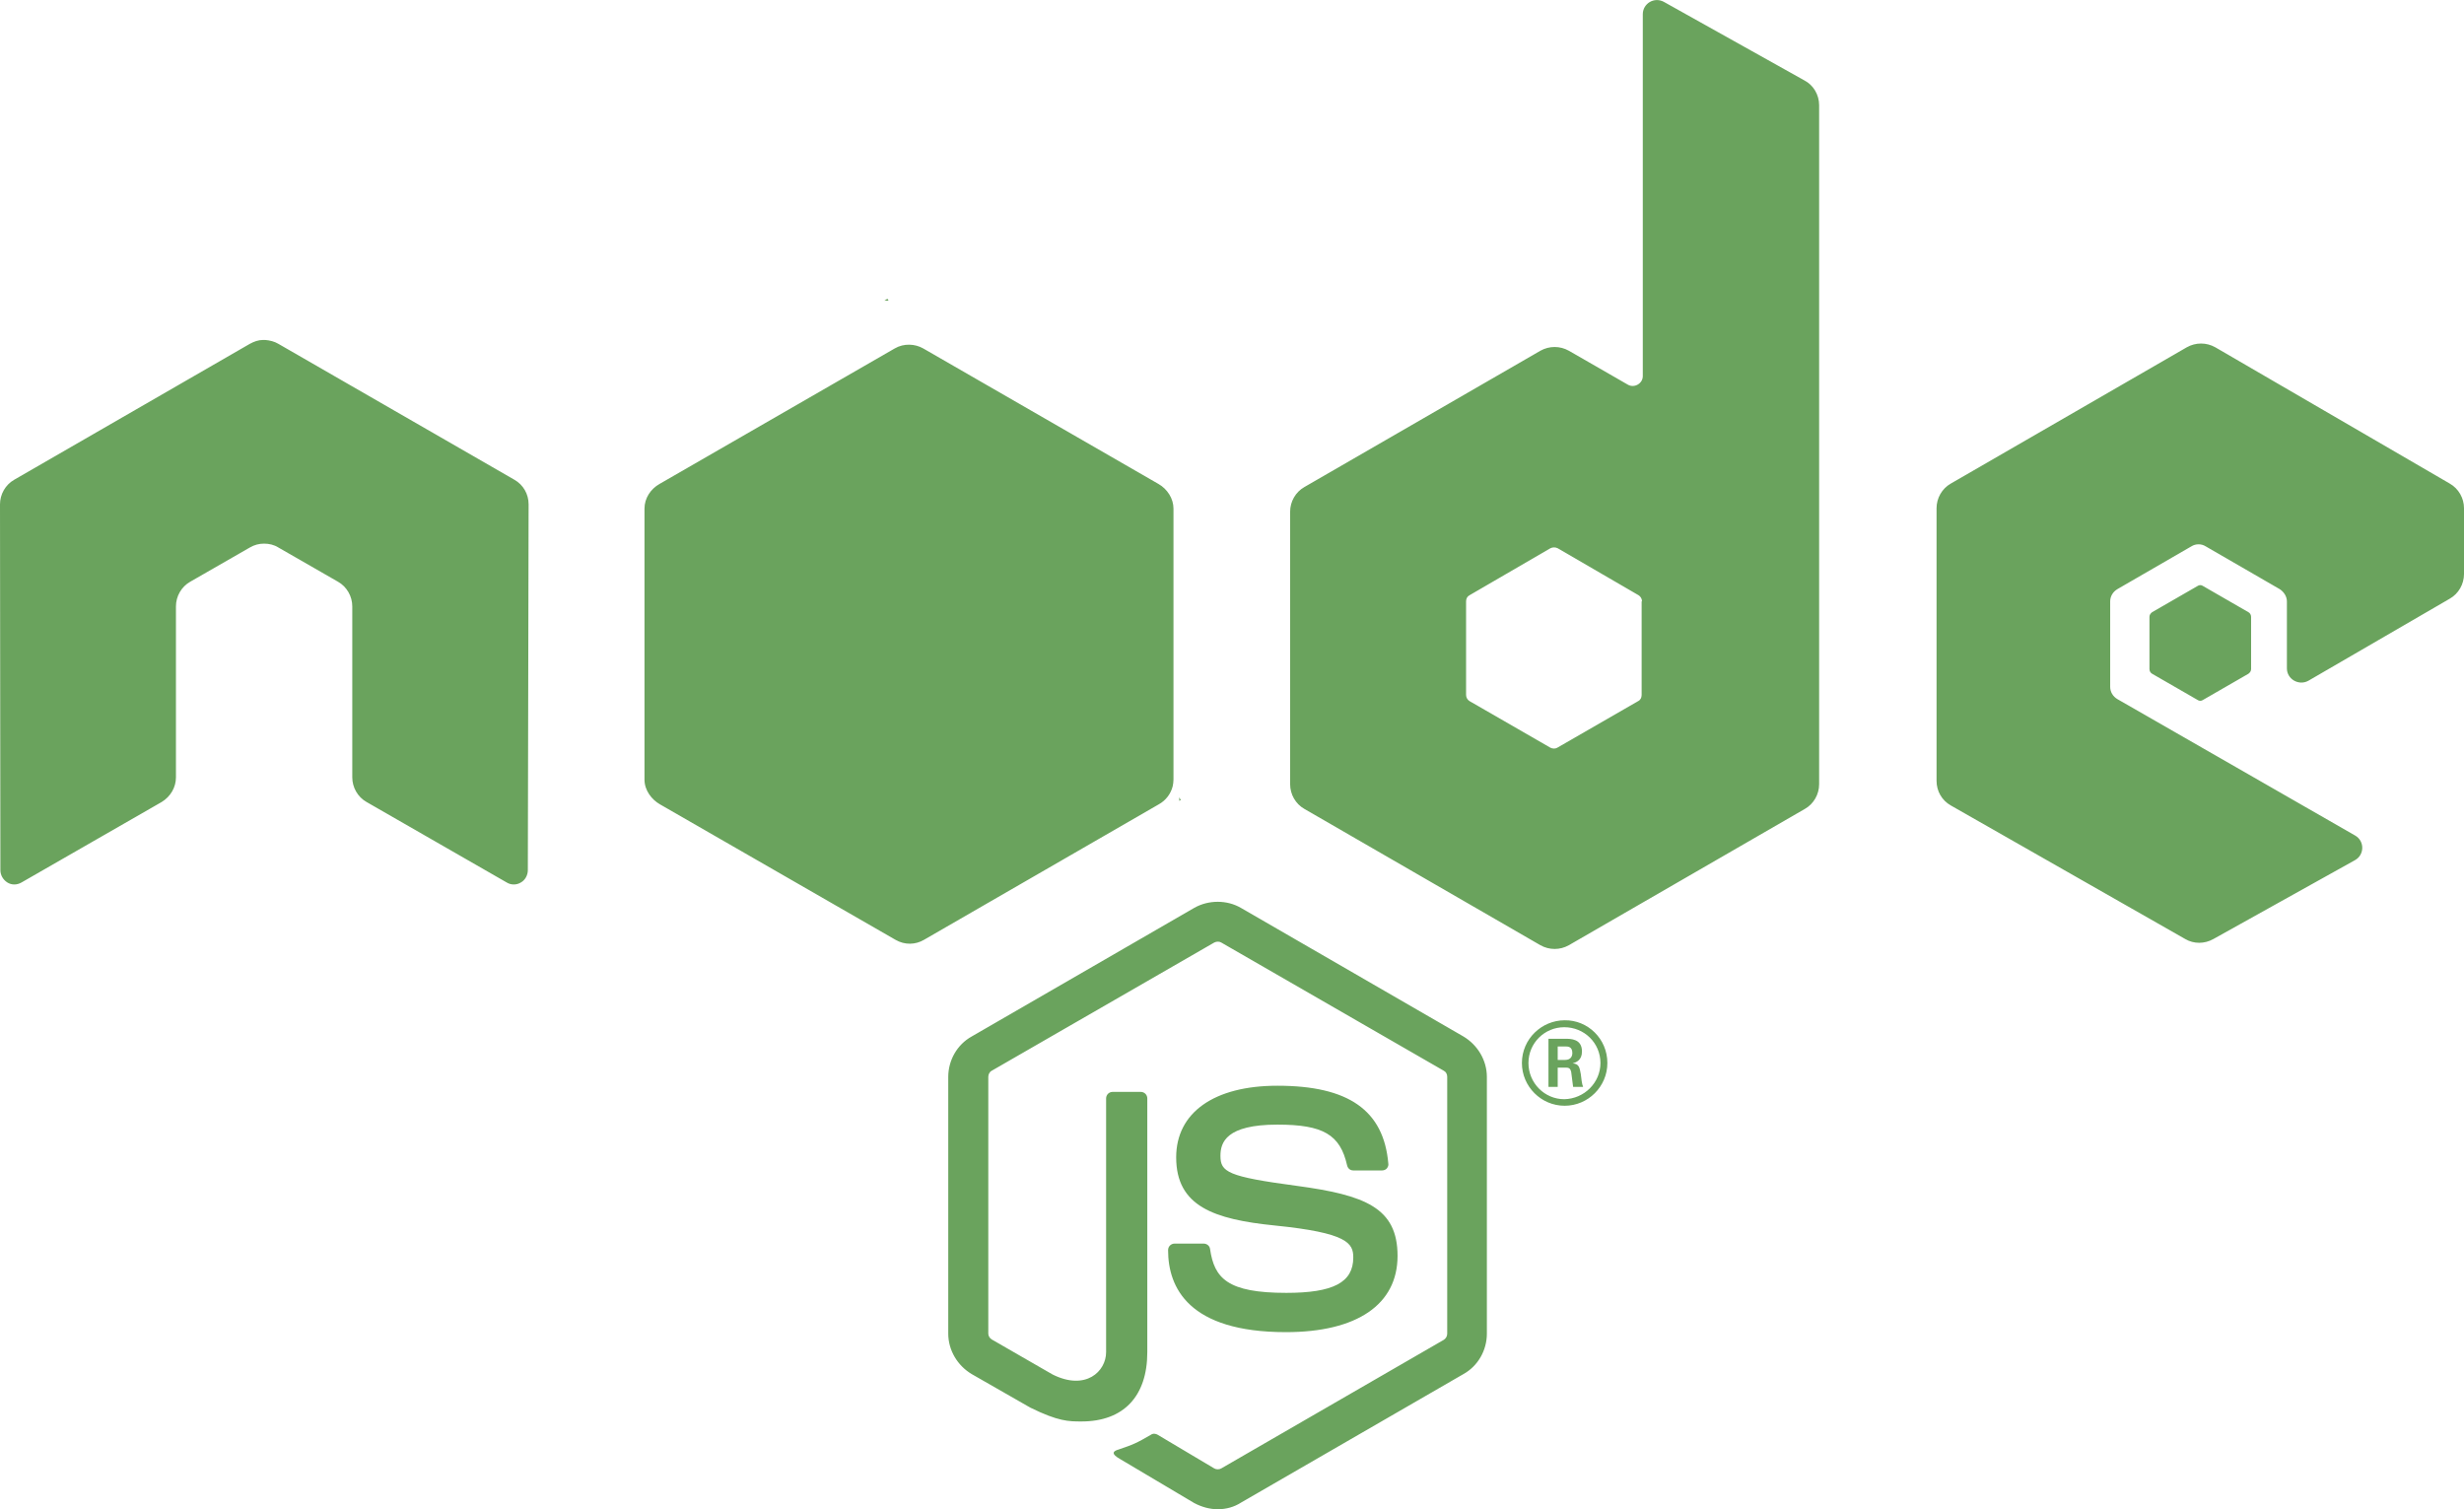 <?xml version="1.0" encoding="UTF-8"?>
<svg width="640px" height="392px" viewBox="0 0 640 392" version="1.1" xmlns="http://www.w3.org/2000/svg" xmlns:xlink="http://www.w3.org/1999/xlink">
    <!-- Generator: Sketch 54 (76480) - https://sketchapp.com -->
    <title>Shape</title>
    <desc>Created with Sketch.</desc>
    <g id="Page-1" stroke="none" stroke-width="1" fill="none" fill-rule="evenodd">
        <g id="node" fill="#6AA35D" fill-rule="nonzero">
            <path d="M316.3,392 C314.2,392 312.1,391.4 310.2,390.4 L291,379 C288.1,377.4 289.5,376.8 290.5,376.5 C294.3,375.2 295.1,374.9 299.2,372.5 C299.6,372.3 300.2,372.4 300.6,372.6 L315.4,381.4 C315.9,381.7 316.7,381.7 317.2,381.4 L375,348 C375.5,347.7 375.9,347.1 375.9,346.4 L375.9,279.7 C375.9,279 375.6,278.4 375,278.1 L317.2,244.8 C316.7,244.5 316,244.5 315.4,244.8 L257.6,278.1 C257,278.4 256.7,279.1 256.7,279.7 L256.7,346.4 C256.7,347 257.1,347.6 257.6,347.9 L273.4,357 C282,361.3 287.3,356.2 287.3,351.2 L287.3,285.3 C287.3,284.4 288,283.6 289,283.6 L296.3,283.6 C297.2,283.6 298,284.3 298,285.3 L298,351.2 C298,362.7 291.8,369.2 280.9,369.2 C277.6,369.2 274.9,369.2 267.6,365.6 L252.4,356.9 C248.7,354.7 246.3,350.7 246.3,346.4 L246.3,279.7 C246.3,275.4 248.6,271.3 252.4,269.2 L310.2,235.8 C313.9,233.7 318.7,233.7 322.3,235.8 L380.1,269.2 C383.8,271.4 386.2,275.4 386.2,279.7 L386.2,346.4 C386.2,350.7 383.9,354.8 380.1,356.9 L322.3,390.3 C320.6,391.4 318.5,392 316.3,392 L316.3,392 Z M363,326.2 C363,313.7 354.6,310.4 336.8,308 C318.8,305.6 317,304.4 317,300.2 C317,296.7 318.5,292.1 331.8,292.1 C343.7,292.1 348.1,294.7 349.9,302.7 C350.1,303.5 350.7,304 351.5,304 L359,304 C359.5,304 359.9,303.8 360.2,303.5 C360.5,303.1 360.7,302.7 360.6,302.2 C359.4,288.4 350.3,282 331.8,282 C315.3,282 305.5,289 305.5,300.6 C305.5,313.3 315.3,316.7 331.1,318.3 C350,320.2 351.5,322.9 351.5,326.6 C351.5,333.1 346.3,335.8 334.1,335.8 C318.8,335.8 315.4,332 314.3,324.4 C314.2,323.6 313.5,323 312.6,323 L305.1,323 C304.2,323 303.4,323.7 303.4,324.7 C303.4,334.4 308.7,346 334,346 C352.5,346 363,338.8 363,326.2 L363,326.2 Z M417.5,276.1 C417.5,282.2 412.5,287.2 406.4,287.2 C400.3,287.2 395.3,282.2 395.3,276.1 C395.3,269.8 400.5,265 406.4,265 C412.4,264.9 417.5,269.8 417.5,276.1 Z M415.7,276.1 C415.7,270.9 411.5,266.8 406.3,266.8 C401.2,266.8 397,270.9 397,276.1 C397,281.3 401.2,285.5 406.3,285.5 C411.5,285.4 415.7,281.2 415.7,276.1 Z M411.2,282.3 L408.6,282.3 C408.5,281.7 408.1,278.5 408.1,278.4 C407.9,277.7 407.7,277.3 406.8,277.3 L404.6,277.3 L404.6,282.3 L402.2,282.3 L402.2,269.8 L406.5,269.8 C408,269.8 410.9,269.8 410.9,273.1 C410.9,275.4 409.4,275.9 408.5,276.2 C410.2,276.3 410.3,277.4 410.6,279 C410.7,280 410.9,281.7 411.2,282.3 L411.2,282.3 Z M408.4,273.5 C408.4,271.8 407.2,271.8 406.6,271.8 L404.6,271.8 L404.6,275.3 L406.5,275.3 C408.1,275.3 408.4,274.2 408.4,273.5 L408.4,273.5 Z M137.3,131 C137.3,128.3 135.9,125.9 133.6,124.6 L72.3,89.3 C71.3,88.7 70.1,88.4 68.9,88.3 L68.3,88.3 C67.1,88.3 66,88.7 64.9,89.3 L3.7,124.6 C1.4,125.9 0,128.4 0,131 L0.1,226 C0.1,227.3 0.8,228.5 1.9,229.2 C3,229.9 4.4,229.9 5.6,229.2 L42,208.3 C44.3,206.9 45.7,204.5 45.7,201.9 L45.7,157.5 C45.7,154.9 47.1,152.4 49.4,151.1 L64.9,142.2 C66.1,141.5 67.3,141.2 68.6,141.2 C69.9,141.2 71.2,141.5 72.3,142.2 L87.8,151.1 C90.1,152.4 91.5,154.9 91.5,157.5 L91.5,201.9 C91.5,204.5 92.9,207 95.2,208.3 L131.6,229.2 C132.7,229.9 134.2,229.9 135.3,229.2 C136.4,228.6 137.1,227.3 137.1,226 L137.3,131 Z M472.5,27.3 L472.5,203.7 C472.5,206.3 471.1,208.8 468.8,210.1 L407.5,245.5 C405.2,246.8 402.4,246.8 400.1,245.5 L338.8,210.1 C336.5,208.8 335.1,206.3 335.1,203.7 L335.1,132.9 C335.1,130.3 336.5,127.8 338.8,126.5 L400.1,91.1 C402.4,89.8 405.2,89.8 407.5,91.1 L422.8,99.9 C424.5,100.9 426.7,99.6 426.7,97.7 L426.7,3.7 C426.7,0.9 429.7,-0.9 432.2,0.5 L468.7,20.9 C471,22.1 472.5,24.6 472.5,27.3 Z M426.5,156.2 C426.5,155.5 426.1,154.9 425.6,154.6 L404.6,142.4 C404,142.1 403.3,142.1 402.7,142.4 L381.7,154.6 C381.1,154.9 380.8,155.5 380.8,156.2 L380.8,180.5 C380.8,181.2 381.2,181.8 381.7,182.1 L402.7,194.2 C403.3,194.5 404,194.5 404.5,194.2 L425.5,182.1 C426.1,181.8 426.4,181.2 426.4,180.5 L426.4,156.2 L426.5,156.2 Z M636.3,155.5 C638.6,154.2 640,151.7 640,149.1 L640,132 C640,129.4 638.6,126.9 636.3,125.6 L575.4,90.2 C573.1,88.9 570.3,88.9 568,90.2 L506.7,125.6 C504.4,126.9 503,129.4 503,132 L503,202.8 C503,205.5 504.4,207.9 506.7,209.2 L567.6,243.9 C569.8,245.2 572.6,245.2 574.9,243.9 L611.7,223.4 C614.2,222 614.2,218.4 611.7,217 L550,181.6 C548.8,180.9 548.1,179.7 548.1,178.4 L548.1,156.2 C548.1,154.9 548.8,153.7 550,153 L569.2,141.9 C570.3,141.2 571.8,141.2 572.9,141.9 L592.1,153 C593.2,153.7 594,154.9 594,156.2 L594,173.6 C594,176.4 597.1,178.2 599.6,176.8 L636.3,155.5 L636.3,155.5 Z M559,159 C558.6,159.3 558.3,159.7 558.3,160.2 L558.3,173.8 C558.3,174.3 558.6,174.8 559,175 L570.8,181.8 C571.2,182.1 571.8,182.1 572.2,181.8 L584,175 C584.4,174.7 584.7,174.3 584.7,173.8 L584.7,160.2 C584.7,159.7 584.4,159.2 584,159 L572.2,152.2 C571.8,151.9 571.2,151.9 570.8,152.2 L559,159 Z M304.8,202.5 L304.8,132.1 C304.8,129.5 303.2,127 300.9,125.7 L239.8,90.5 C237.7,89.3 234.8,89.1 232.4,90.5 L171.3,125.7 C169,127 167.4,129.4 167.4,132.1 L167.4,202.5 C167.4,205.3 169.3,207.7 171.4,208.9 L232.6,244.1 C235,245.5 237.8,245.4 240,244.1 L301,208.9 C302.8,207.9 304.1,206.2 304.6,204.2 C304.7,203.7 304.8,203.1 304.8,202.5 Z M230.5,77.6 L229.7,78.1 L230.8,78.1 L230.5,77.6 L230.5,77.6 Z M306.7,207.8 L306.3,207.1 L306.3,208 L306.7,207.8 Z" id="Shape"></path>
        </g>
    </g>
</svg>